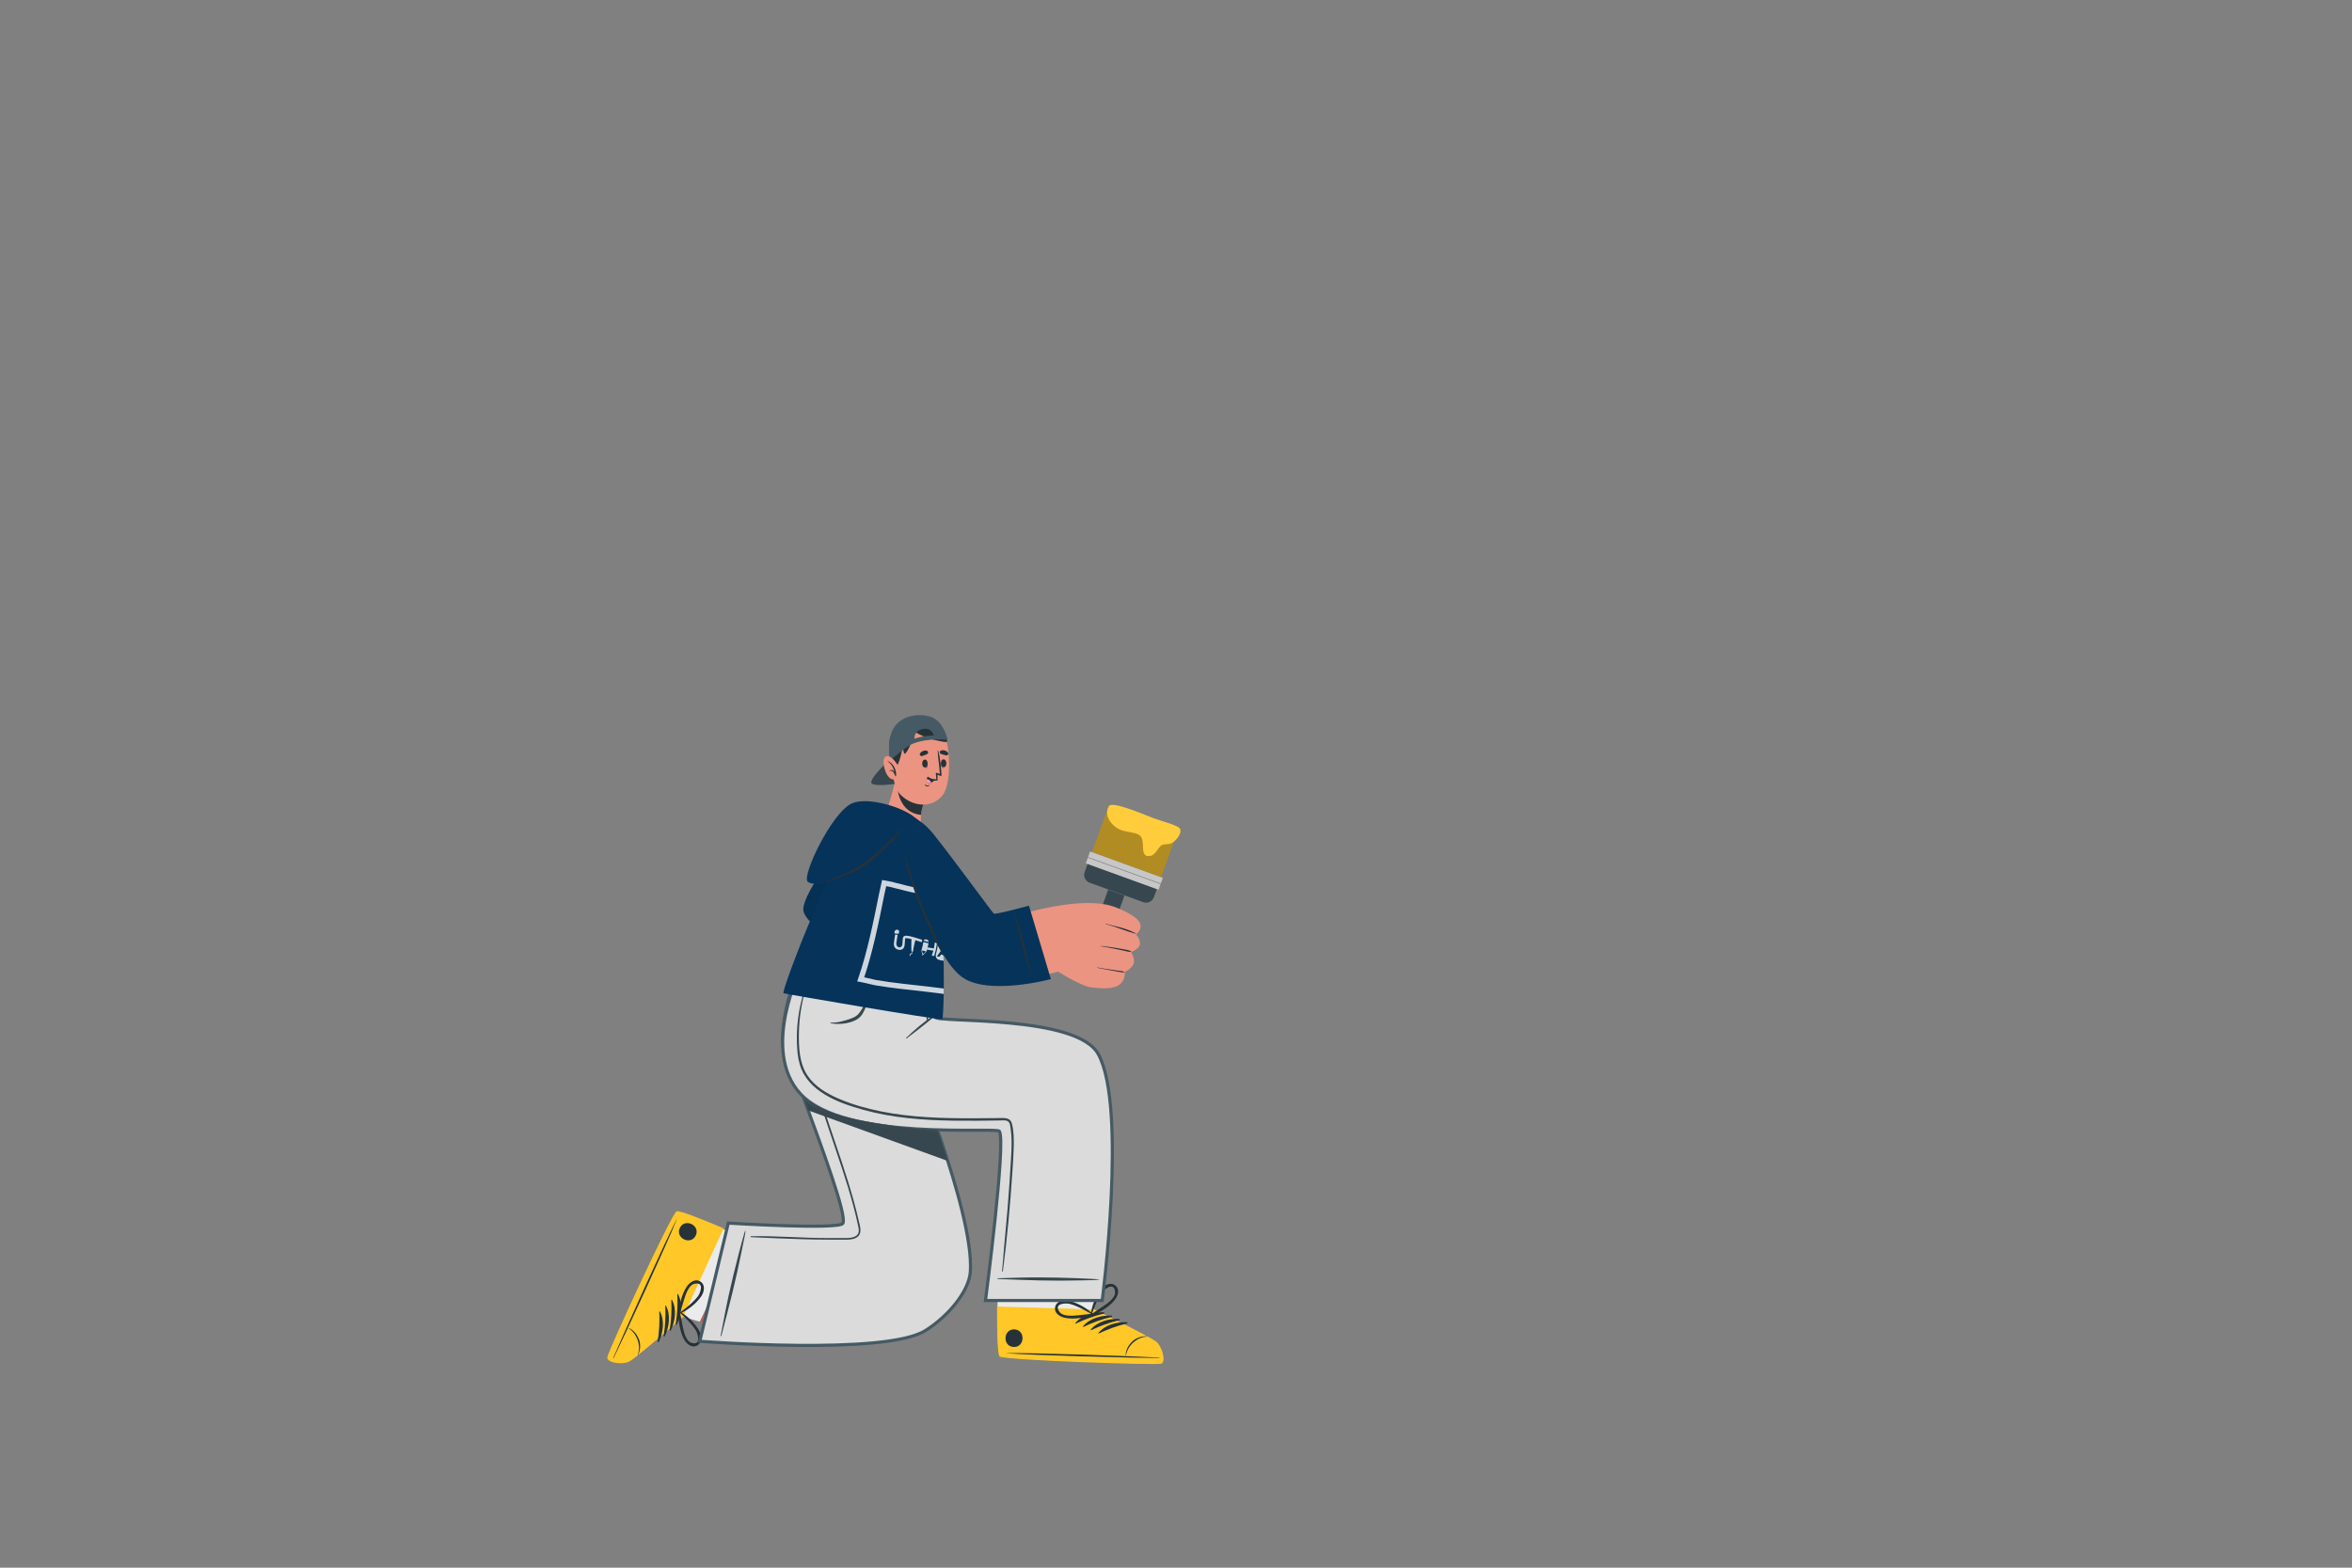 <?xml version="1.0" encoding="iso-8859-1"?>
<!-- Generator: Adobe Illustrator 25.3.1, SVG Export Plug-In . SVG Version: 6.00 Build 0)  -->
<svg version="1.1" xmlns="http://www.w3.org/2000/svg" xmlns:xlink="http://www.w3.org/1999/xlink" x="0px" y="0px"
	 viewBox="0 0 750 500" style="enable-background:new 0 0 750 500;" xml:space="preserve">
<rect x="0" y="0" width="750" height="500" fill="#808080" stroke="none"/>
<g id="char_x5F_2">
	<g>
		<g>
			<g>
				<g>
					<path style="fill:#AD6359;" d="M193.827,432.71c0.191-1.742,20.207-44.879,22.013-46.035c0.679-0.451,7.134,2.099,14.845,5.404
						c0.08,0.035,0.16,0.071,0.241,0.106c1.591,0.678,30.934,8.561,30.934,8.561l-13.004,28.232l-30.533-8.819l-0.467-0.23
						c0,0-15.047,13.084-17.167,14.148C198.581,435.13,193.629,434.45,193.827,432.71z"/>
					<path style="fill:#EBEBEB;" d="M236.505,393.824l-13.377,27.719l-4.802-1.387l-0.471-0.227c0,0-15.048,13.084-17.165,14.147
						c-2.109,1.055-7.065,0.373-6.863-1.363c0.187-1.744,20.207-44.883,22.008-46.035c0.681-0.454,7.138,2.093,14.853,5.402
						c0.073,0.032,0.154,0.073,0.235,0.105C231.322,392.356,233.488,392.981,236.505,393.824z"/>
					<g>
						<path style="fill:#FFC727;" d="M193.656,432.927c0.191-1.758,20.253-45.387,22.069-46.567c0.686-0.451,7.211,2.1,15.007,5.406
							l-12.853,28.166c0,0-15.152,13.268-17.283,14.349C198.469,435.353,193.465,434.686,193.656,432.927z"/>
						<g>
							<g>
								<path style="fill:#263238;" d="M195.689,433.104c3.543-7.231,17.148-36.73,20.1-44.147c0.024-0.06-0.016-0.079-0.046-0.021
									c-3.668,7.09-17.034,36.699-20.175,44.113C195.503,433.205,195.614,433.257,195.689,433.104z"/>
								<path style="fill:#263238;" d="M203.456,432.196c0.868-1.702,0.824-3.776,0.226-5.196c-0.575-1.365-1.613-2.784-3.153-3.43
									c-0.044-0.019-0.082,0.061-0.04,0.088c2.67,1.734,3.987,5.493,2.876,8.496C203.342,432.215,203.426,432.255,203.456,432.196
									z"/>
								<path style="fill:#263238;" d="M215.848,422.434c1.387-2.909,1.914-6.778,0.356-9.698c-0.06-0.113-0.22-0.026-0.215,0.082
									c0.147,3.273,0.007,6.256-0.525,9.5C215.427,422.547,215.748,422.642,215.848,422.434z"/>
								<path style="fill:#263238;" d="M213.927,424.289c1.387-2.909,1.914-6.777,0.356-9.697c-0.06-0.113-0.22-0.025-0.215,0.082
									c0.147,3.273,0.007,6.256-0.525,9.5C213.506,424.402,213.828,424.497,213.927,424.289z"/>
								<path style="fill:#263238;" d="M212.007,426.143c1.387-2.909,1.914-6.778,0.357-9.697c-0.06-0.113-0.22-0.026-0.215,0.082
									c0.148,3.273,0.007,6.256-0.524,9.5C211.587,426.257,211.908,426.352,212.007,426.143z"/>
								<path style="fill:#263238;" d="M210.087,427.998c1.387-2.909,1.914-6.777,0.356-9.697c-0.06-0.113-0.22-0.026-0.215,0.082
									c0.147,3.273,0.007,6.256-0.524,9.5C209.666,428.112,209.988,428.206,210.087,427.998z"/>
								<path style="fill:#263238;" d="M221.879,394.014c1.501-3.289-3.608-5.626-5.111-2.332
									C215.268,394.97,220.376,397.308,221.879,394.014z"/>
							</g>
							<path style="fill:#263238;" d="M222.204,429.189c1.91-0.917,1.568-3.335,0.712-4.836c-1.386-2.43-3.814-4.778-6.262-6.102
								c-0.06-0.032-0.107,0.003-0.126,0.053c-0.238-0.034-0.529,0.133-0.479,0.418c0.483,2.747,0.66,5.744,1.972,8.26
								C218.787,428.452,220.397,430.056,222.204,429.189z M217.634,422.737c-0.271-1.345-0.473-2.696-0.794-4.03
								c1.218,1.194,2.482,2.328,3.579,3.644c0.523,0.628,1.049,1.283,1.483,1.977c0.675,1.081,1.8,5.079-1.519,3.906
								C218.554,427.587,217.956,424.34,217.634,422.737z"/>
							<path style="fill:#263238;" d="M218.913,410.48c-1.564,2.369-2.047,5.331-2.81,8.014c-0.079,0.278,0.192,0.474,0.433,0.464
								c0.013,0.051,0.056,0.092,0.12,0.066c2.571-1.065,5.228-3.152,6.856-5.426c1.005-1.404,1.594-3.775-0.211-4.883
								C221.592,407.667,219.825,409.097,218.913,410.48z M221.391,409.479c3.422-0.826,1.891,3.036,1.109,4.041
								c-0.502,0.646-1.093,1.244-1.678,1.814c-1.227,1.196-2.6,2.195-3.935,3.257c0.456-1.295,0.796-2.617,1.204-3.928
								C218.577,413.102,219.505,409.934,221.391,409.479z"/>
						</g>
					</g>
				</g>
				<g>
					<path style="fill:#DBDBDB;stroke:#455A64;stroke-miterlimit:10;" d="M296.291,308.654c0,0-0.541,16.91-3.075,25.236
						c0,0-2.766,1.455-3.594,1.975c0,0,21.006,50.299,19.809,69.651c-0.392,6.345-7.145,14.373-14.402,18.889
						c-12.843,7.991-71.887,3.381-71.887,3.381l9.096-37.691c0,0,35.556,2.207,36.558,0.06c1.27-2.721-6.622-23.876-12.924-41.066
						c-0.637-1.737-6.978-8.143-6.239-19.734c0.719-11.284,5.456-20.7,5.456-20.7H296.291z"/>
					<g>
						<path style="fill:#37474F;" d="M239.469,394.284c8.646-0.16,15.695,0.573,24.342,0.578c2.177,0.001,0.275,0.002,2.452,0.004
							c1.089,0.001,2.177,0.002,3.266,0.002c0.757,0,1.517-0.025,2.257-0.203c0.661-0.159,1.347-0.449,1.739-1.034
							c0.575-0.857,0.265-1.947,0.067-2.875c-0.434-2.034-0.926-4.055-1.462-6.064c-2.178-8.168-5.022-16.148-7.699-24.161
							c-1.379-4.128-2.757-8.255-4.136-12.382c-0.335-1.003-0.67-2.008-1.093-2.979c-0.39-0.897-0.868-1.747-1.359-2.592
							c-0.949-1.636-1.796-3.285-2.349-5.101c-2.339-7.688-0.09-15.644,2.644-22.896c0.368-0.975,0.748-1.943,1.145-2.907
							c0.027-0.066,0.132-0.038,0.109,0.033c-2.492,7.657-5.464,15.624-3.791,23.796c0.394,1.925,1.056,3.773,1.997,5.498
							c0.478,0.877,1.003,1.727,1.47,2.61c0.475,0.897,0.862,1.833,1.206,2.788c1.464,4.059,2.762,8.184,4.135,12.274
							c2.732,8.136,5.605,16.251,7.882,24.53c0.567,2.061,1.092,4.134,1.557,6.221c0.342,1.536,1.111,3.631-0.229,4.904
							c-0.982,0.932-2.525,1.049-3.808,1.057c-2.155,0.014-4.311-0.012-6.466-0.018c-8.769-0.025-22.798-0.759-23.886-0.783
							C239.267,394.58,239.276,394.287,239.469,394.284z"/>
						<path style="fill:#37474F;" d="M229.8,426.032c0.849-4.401,1.66-8.826,2.635-13.204c0.977-4.39,2.032-8.76,3.167-13.111
							c0.321-1.229,0.653-2.454,0.981-3.68c0.156-0.585,0.313-1.169,0.484-1.75c0.173-0.586,0.298-1.194,0.539-1.755
							c0.027-0.063,0.111-0.027,0.108,0.033c-0.064,1.12-0.375,2.279-0.599,3.378c-0.217,1.062-0.421,2.127-0.64,3.189
							c-0.451,2.184-0.91,4.365-1.387,6.543c-0.955,4.367-2.04,8.695-3.152,13.023c-0.632,2.459-1.267,4.918-1.91,7.372
							C229.988,426.209,229.772,426.178,229.8,426.032z"/>
					</g>
					<path style="fill:#37474F;" d="M302.234,370.277l-44.502-16.118c-0.625-1.712-1.249-3.407-1.858-5.07
						c-0.641-1.736-6.976-8.144-6.238-19.736c0.714-11.284,5.451-20.702,5.451-20.702h41.201c0,0-0.535,16.913-3.074,25.236
						c0,0-2.766,1.46-3.594,1.979C289.62,335.866,296.556,352.472,302.234,370.277z"/>
				</g>
			</g>
			<g>
				<g>
					<path style="fill:#AD6359;" d="M369.884,434.737c-1.679,0.505-49.207-1.068-50.977-2.278
						c-0.681-0.448-0.855-7.387-0.825-15.777c0.001-0.088,0.002-0.175,0.003-0.263c0.002-1.729,0.749-30.719,0.749-30.719
						l33.268,1.002l-3.343,30.388l-0.029,0.52c0,0,17.923,8.739,19.73,10.275C370.253,429.416,371.563,434.24,369.884,434.737z"/>
					<path style="fill:#EBEBEB;" d="M369.884,434.741c-1.679,0.503-49.207-1.071-50.975-2.279c-0.681-0.454-0.86-7.39-0.827-15.778
						v-0.268c0.008-0.471-0.003-2.823,0.142-6.384l31.181,1.194l-0.644,5.864l-0.033,0.519c0,0,17.927,8.745,19.736,10.278
						C370.25,429.42,371.564,434.238,369.884,434.741z"/>
					<g>
						<path style="fill:#FFC727;" d="M370.246,434.944c-1.695,0.505-49.688-1.093-51.48-2.311c-0.682-0.458-0.857-7.461-0.828-15.93
							l30.945,0.941c0,0,18.102,8.831,19.923,10.377C370.618,429.568,371.941,434.439,370.246,434.944z"/>
						<g>
							<g>
								<path style="fill:#263238;" d="M369.622,433.001c-8.039-0.466-40.505-1.584-48.486-1.433
									c-0.065,0.001-0.066,0.045-0.002,0.05c7.957,0.636,40.432,1.491,48.484,1.515
									C369.787,433.134,369.791,433.011,369.622,433.001z"/>
								<path style="fill:#263238;" d="M365.777,426.192c-1.906-0.141-3.8,0.703-4.879,1.804c-1.036,1.059-1.942,2.565-1.941,4.236
									c0,0.048,0.088,0.052,0.097,0.003c0.564-3.133,3.52-5.803,6.719-5.942C365.838,426.29,365.842,426.197,365.777,426.192z"/>
								<path style="fill:#263238;" d="M351.977,418.549c-3.219-0.152-6.99,0.861-9.079,3.427c-0.081,0.099,0.062,0.213,0.159,0.167
									c2.961-1.403,5.765-2.43,8.962-3.196C352.245,418.893,352.207,418.56,351.977,418.549z"/>
								<path style="fill:#263238;" d="M354.431,419.601c-3.219-0.152-6.99,0.86-9.079,3.427c-0.081,0.099,0.062,0.213,0.159,0.167
									c2.961-1.404,5.765-2.43,8.962-3.196C354.698,419.945,354.661,419.611,354.431,419.601z"/>
								<path style="fill:#263238;" d="M356.884,420.652c-3.219-0.152-6.99,0.86-9.079,3.427c-0.081,0.1,0.062,0.213,0.159,0.167
									c2.961-1.404,5.765-2.43,8.962-3.196C357.152,420.997,357.115,420.663,356.884,420.652z"/>
								<path style="fill:#263238;" d="M359.338,421.704c-3.219-0.152-6.99,0.86-9.078,3.427c-0.081,0.099,0.062,0.213,0.159,0.167
									c2.961-1.404,5.765-2.43,8.962-3.196C359.605,422.048,359.568,421.715,359.338,421.704z"/>
								<path style="fill:#263238;" d="M323.439,423.995c-3.613-0.11-3.79,5.505-0.171,5.615
									C326.882,429.72,327.058,424.105,323.439,423.995z"/>
							</g>
							<path style="fill:#263238;" d="M355.743,410.072c-1.585-1.406-3.682-0.153-4.734,1.216c-1.703,2.219-2.928,5.367-3.2,8.137
								c-0.007,0.068,0.044,0.097,0.097,0.095c0.061,0.233,0.327,0.436,0.571,0.279c2.345-1.509,5.04-2.833,6.852-5.017
								C356.387,413.508,357.242,411.402,355.743,410.072z M351.565,416.784c-1.136,0.77-2.302,1.48-3.409,2.293
								c0.629-1.586,1.185-3.19,1.973-4.711c0.376-0.726,0.776-1.464,1.249-2.133c0.735-1.041,3.985-3.627,4.189-0.113
								C355.679,414.058,352.918,415.866,351.565,416.784z"/>
							<path style="fill:#263238;" d="M339.769,420.353c2.789,0.524,5.708-0.178,8.477-0.513c0.287-0.035,0.362-0.36,0.26-0.579
								c0.042-0.032,0.063-0.087,0.014-0.136c-1.978-1.958-4.931-3.6-7.658-4.22c-1.684-0.383-4.098-0.008-4.42,2.086
								C336.137,418.971,338.14,420.047,339.769,420.353z M337.886,418.455c-2.087-2.835,2.066-2.919,3.296-2.588
								c0.79,0.213,1.57,0.526,2.322,0.845c1.578,0.668,3.031,1.547,4.527,2.366c-1.37,0.081-2.722,0.279-4.087,0.411
								C342.316,419.647,339.036,420.018,337.886,418.455z"/>
						</g>
					</g>
				</g>
				<g>
					<path style="fill:#DBDBDB;stroke:#455A64;stroke-miterlimit:10;" d="M351.47,414.773H314.25c0,0,6.63-50.665,4.424-53.974
						c-0.967-1.451-49.283,3.391-63.418-11.919c-12.924-13.998,0.229-40.225,0.229-40.225h39.658c0,0,0.81,11.242,2.943,15.734
						c0.915,1.927,45.217-0.817,52.151,11.841C359.502,353.144,351.47,414.773,351.47,414.773z"/>
					<g>
						<path style="fill:#37474F;" d="M318.175,407.694c4.199-0.123,8.41-0.288,12.614-0.283c4.215,0.005,8.429,0.089,12.643,0.256
							c1.19,0.047,4.702,0.214,5.268,0.255c0.571,0.042,1.154,0.033,1.717,0.146c0.063,0.013,0.048,0.103-0.008,0.112
							c-0.912,0.158-10.437,0.265-12.527,0.271c-4.19,0.012-8.371-0.111-12.559-0.261c-2.379-0.085-4.759-0.173-7.136-0.271
							C318.053,407.915,318.036,407.698,318.175,407.694z"/>
						<g>
							<path style="fill:#37474F;" d="M293.524,320.793c-0.166-1.189-0.322-2.38-0.463-3.572c-0.322-2.719-0.604-5.457-0.687-8.195
								c-0.007-0.214,0.301-0.197,0.325,0.004c0.253,2.112,0.448,4.233,0.687,6.347c0.237,2.093,0.421,4.229,0.815,6.3
								c0.119,0.625,0.382,1.671,1.18,1.683c1.075,0.016,1.278-1.433,1.371-2.22c0.231-1.967,0.209-3.945,0.107-5.919
								c-0.116-2.246-0.398-4.489-0.646-6.724c-0.009-0.08,0.124-0.096,0.141-0.017c0.923,4.348,1.809,8.909,1.042,13.355
								c-0.15,0.867-0.535,1.795-1.441,2.097c-0.015,0.005-0.029,0.006-0.043,0.01c0.011,0.024,0.026,0.045,0.028,0.074
								c0.008,0.126-0.001,0.252,0.003,0.378c0.006,0.106,0.006,0.212,0.002,0.317c0.001,0.22,0.015,0.44,0.005,0.661
								c-0.009,0.203-0.279,0.205-0.323,0.029c-0.053-0.012-0.102-0.041-0.117-0.109c-0.093-0.42-0.041-0.868,0.026-1.29
								c-0.525,0.016-1.003-0.261-1.321-0.711C293.707,322.573,293.641,321.633,293.524,320.793z"/>
							<g>
								<path style="fill:#37474F;" d="M297.47,324.015c-3.06,2.022-5.878,4.499-8.534,7.019c-0.104,0.099,0.025,0.267,0.142,0.176
									c2.906-2.246,5.891-4.448,8.669-6.851C297.965,324.171,297.705,323.86,297.47,324.015z"/>
							</g>
						</g>
						<path style="fill:#37474F;" d="M264.871,326.172c0.863-0.022,1.707-0.04,2.559-0.197c0.75-0.139,1.495-0.349,2.226-0.565
							c1.374-0.406,3.048-0.888,4.048-1.973c1.016-1.103,1.698-2.605,2.301-3.961c0.664-1.491,1.171-3.098,1.348-4.726
							c0.008-0.072,0.12-0.071,0.114,0.003c-0.135,1.697-0.355,3.366-0.841,5.003c-0.241,0.812-0.569,1.605-0.937,2.367
							c-0.361,0.747-0.758,1.507-1.326,2.12c-1.108,1.196-2.923,1.78-4.477,2.09c-1.617,0.323-3.424,0.32-5.046,0.029
							C264.729,326.341,264.767,326.175,264.871,326.172z"/>
						<path style="fill:#37474F;" d="M322.689,358.403c-0.24-0.947-0.854-1.56-1.824-1.73c-1.044-0.183-2.163-0.075-3.218-0.065
							c-2.48,0.023-4.959,0.052-7.439,0.057c-9.766,0.02-19.617-0.255-29.221-2.179c-4.659-0.933-9.296-2.235-13.663-4.124
							c-3.728-1.613-7.454-3.825-9.778-7.254c-2.674-3.947-2.883-9.112-2.792-13.728c0.099-4.977,0.901-9.942,2.393-14.693
							c0.38-1.209,0.808-2.4,1.285-3.575c0.03-0.074-0.078-0.137-0.111-0.061c-1.957,4.534-3.292,9.271-3.876,14.178
							c-0.286,2.404-0.399,4.822-0.329,7.242c0.068,2.357,0.251,4.76,0.917,7.033c2.531,8.64,12.214,12.211,20.046,14.406
							c9.422,2.641,19.252,3.374,28.998,3.519c4.899,0.073,9.801,0.016,14.701-0.066c0.936-0.016,2.476-0.277,3.032,0.705
							c0.291,0.514,0.348,1.208,0.438,1.781c0.108,0.69,0.184,1.384,0.236,2.08c0.194,2.603,0.049,5.215-0.104,7.817
							c-0.311,5.289-0.679,10.575-1.098,15.856c-0.421,5.311-1.013,10.61-1.4,15.923c-0.095,1.301-0.222,2.6-0.346,3.898
							c-0.014,0.148,0.243,0.178,0.262,0.029c1.36-10.499,2.334-21.041,3.024-31.606c0.17-2.609,0.363-5.222,0.434-7.836
							C323.326,363.501,323.309,360.854,322.689,358.403z"/>
						<path style="fill:#37474F;" d="M298.855,360.344c-3.7-0.031-6.756-0.326-9.881-0.719c-3.087-0.388-6.171-0.808-9.238-1.332
							c-5.333-0.91-10.788-1.913-15.827-3.944c-2.71-1.093-5.392-2.519-7.625-4.422c-0.062-0.053-0.146,0.034-0.087,0.092
							c3.813,3.7,8.645,5.872,13.726,7.257c5.793,1.579,11.805,2.496,17.77,3.118c3.546,0.37,7.607,0.389,11.172,0.324
							C299.112,360.714,299.088,360.346,298.855,360.344z"/>
					</g>
				</g>
			</g>
		</g>
		<g>
			<g>
				<g>
					<path style="fill:#063359;" d="M275.799,262.786c-9.456,10.339-22.034,25.501-18.862,28.905
						c8.103,8.699,28.045,16.211,32.858,17.226c2.798,0.59,11.274-18.791,8.395-19.822c-3.362-1.204-20.686-5.468-21.357-6.689
						c-0.511-0.93,5.326-12.44,6.251-16C285.368,257.607,280.185,257.99,275.799,262.786z"/>
				</g>
				<g>
					<path style="fill:#063359;" d="M293.632,286.927l-7.915,22.6c0,0-27.688-11.421-29.492-18.88
						c-1.053-4.355,10.513-20.283,18.639-27.945c8.865-8.36,10.655-1.443,8.129,5.114c-2.011,5.221-5.89,13.855-5.529,14.112
						C277.824,282.184,293.632,286.927,293.632,286.927z"/>
					<path style="opacity:0.1;" d="M278.71,286.159c-0.705-0.131-1.428-0.232-2.192-0.144c0.672,0.352,1.376,0.552,2.085,0.699
						c0.713,0.129,1.435,0.222,2.194,0.152C280.124,286.506,279.421,286.314,278.71,286.159z M257.431,285.773
						c-0.078,0.172-0.151,0.334-0.221,0.505c0.577,0.093,1.15,0.136,1.75,0.079C258.47,286.089,257.95,285.914,257.431,285.773z
						 M285.145,293.134c0.129-0.713,0.222-1.435,0.146-2.184c-0.362,0.666-0.553,1.368-0.701,2.077
						c-0.137,0.715-0.222,1.435-0.144,2.192C284.798,294.547,284.989,293.845,285.145,293.134z M267.598,280.099
						c0.139-0.707,0.232-1.428,0.154-2.186c-0.362,0.666-0.562,1.37-0.709,2.079c-0.129,0.713-0.22,1.443-0.144,2.192
						C267.259,281.51,267.453,280.816,267.598,280.099z M280.728,262.342c0.603-0.408,1.169-0.858,1.653-1.442
						c-0.725,0.215-1.355,0.578-1.962,0.969c-0.603,0.408-1.178,0.86-1.661,1.444C279.484,263.098,280.122,262.733,280.728,262.342z
						 M281.489,304.529c0.601-0.416,1.178-0.86,1.661-1.444c-0.733,0.217-1.363,0.58-1.97,0.971
						c-0.601,0.416-1.177,0.86-1.661,1.444C280.252,305.283,280.882,304.92,281.489,304.529z M265.543,292.486
						c0.593-0.414,1.178-0.86,1.661-1.444c-0.733,0.217-1.363,0.58-1.978,0.973c-0.595,0.406-1.169,0.858-1.653,1.442
						C264.306,293.241,264.928,292.88,265.543,292.486z M274.451,297.492c-0.416-0.601-0.86-1.178-1.444-1.661
						c0.217,0.733,0.58,1.364,0.963,1.972c0.418,0.609,0.868,1.176,1.452,1.66C275.208,298.737,274.843,298.098,274.451,297.492z
						 M276.543,273.086c-0.414-0.593-0.858-1.169-1.442-1.653c0.217,0.733,0.578,1.355,0.963,1.972
						c0.416,0.601,0.868,1.176,1.452,1.66C277.299,274.331,276.936,273.701,276.543,273.086z"/>
					<path style="fill:#263238;" d="M284.941,296.536c0.584-1.636,1.13-3.286,1.676-4.935c0.262-0.791,0.532-1.582,0.768-2.382
						c0.255-0.861,0.585-1.725,0.777-2.601c0.013-0.061-0.063-0.091-0.092-0.034c-0.402,0.801-0.688,1.679-1.034,2.507
						c-0.322,0.769-0.609,1.553-0.904,2.333c-0.615,1.624-1.23,3.249-1.807,4.887c-1.156,3.282-2.215,6.586-3.237,9.912
						c-0.025,0.08,0.091,0.123,0.122,0.045C282.513,303.043,283.772,299.812,284.941,296.536z"/>
					<path style="opacity:0.1;fill:#00233A;" d="M269.659,301.804c-6.47-3.572-12.612-7.776-13.432-11.156
						c-1.052-4.356,10.509-20.282,18.634-27.944c4.606-4.344,7.3-4.566,8.482-2.86L269.659,301.804z"/>
				</g>
			</g>
			<g>
				<g>
					<g>
						<path style="fill:#EB9481;" d="M290.905,266.852c-2.658,0.133-6.814-4.99-7.96-8.463c-0.077-0.238,0.674-2.457,1.46-5.196
							c0.47-1.664,0.955-3.528,1.274-5.261l10.381,4.642c0,0-1.737,3.435-2.275,6.46c-0.042,0.253-0.061,0.493-0.056,0.725
							c-0.002,0.033,0,0.075-0.006,0.121C293.694,261.271,293.475,266.722,290.905,266.852z"/>
					</g>
					<path style="fill:#263238;" d="M293.729,259.757c-0.004,0.031-0.001,0.078-0.007,0.125c-0.352-0.018-0.724-0.061-1.131-0.148
						c-6.35-1.435-6.703-8.906-6.609-11.663l10.08,4.505c0,0-1.739,3.437-2.28,6.456
						C293.745,259.288,293.724,259.529,293.729,259.757z"/>
				</g>
				<g>
					<g>
						<path style="fill:#37474F;" d="M283.957,241.961c0,0-7.029,6.531-6.034,7.86c0.995,1.329,10.72,0.146,12.932-1.375
							c2.213-1.521,6.517-8.038,6.517-8.038L283.957,241.961z"/>
					</g>
					<g>
						<path style="fill:#EB9481;" d="M285.136,234.93c-1.643,3.753-0.903,15.235,1.572,18.066
							c3.587,4.103,10.117,5.219,13.768,0.757c3.54-4.325,2.311-19.273-0.514-21.912
							C295.801,227.952,287.563,229.387,285.136,234.93z"/>
					</g>
					<g>
						<g>
							<path style="fill:#263238;" d="M295.732,243.049c-0.007-0.029-0.059,0.04-0.056,0.071c0.06,0.773-0.001,1.669-0.69,1.958
								c-0.021,0.009-0.017,0.048,0.009,0.043C295.844,244.961,295.913,243.772,295.732,243.049z"/>
							<path style="fill:#263238;" d="M295.004,242.273c-1.249-0.037-1.232,2.465-0.074,2.499
								C296.069,244.805,296.051,242.304,295.004,242.273z"/>
						</g>
						<g>
							<path style="fill:#263238;" d="M300.085,243.006c0.005-0.03,0.061,0.036,0.06,0.068c-0.019,0.775,0.09,1.666,0.792,1.919
								c0.022,0.008,0.02,0.047-0.006,0.043C300.075,244.922,299.943,243.738,300.085,243.006z"/>
							<path style="fill:#263238;" d="M300.772,242.192c1.246-0.103,1.361,2.396,0.207,2.492
								C299.843,244.778,299.727,242.279,300.772,242.192z"/>
						</g>
						<path style="fill:#263238;" d="M294.008,241.136c0.34-0.088,0.639-0.226,0.967-0.348c0.369-0.138,0.678-0.209,0.918-0.543
							c0.129-0.179,0.073-0.498-0.09-0.64c-0.378-0.33-0.872-0.274-1.323-0.126c-0.49,0.16-0.827,0.409-1.105,0.842
							C293.106,240.74,293.56,241.252,294.008,241.136z"/>
						<path style="fill:#263238;" d="M301.73,240.925c-0.347-0.054-0.659-0.162-0.996-0.251c-0.381-0.1-0.695-0.141-0.967-0.45
							c-0.146-0.165-0.122-0.488,0.026-0.645c0.343-0.365,0.84-0.358,1.304-0.256c0.503,0.111,0.863,0.325,1.182,0.728
							C302.589,240.442,302.188,240.997,301.73,240.925z"/>
						<path style="fill:#263238;" d="M294.963,250.097c0.187,0.18,0.374,0.429,0.655,0.45c0.27,0.021,0.585-0.103,0.832-0.201
							c0.024-0.01,0.049,0.016,0.034,0.04c-0.199,0.299-0.621,0.488-0.981,0.428c-0.351-0.059-0.527-0.361-0.614-0.681
							C294.876,250.088,294.935,250.071,294.963,250.097z"/>
						<g>
							<g>
								<path style="fill:#263238;" d="M295.761,247.771c0.439,0.67,1.079,1.033,1.77,1.161c0.308,0.06,0.632,0.068,0.95,0.037
									c0.062-0.002,0.125-0.009,0.181-0.022c0.056-0.007,0.107-0.014,0.17-0.027c0.09-0.014,0.14-0.089,0.154-0.174l0-0.006
									c-0.001-0.028-0.001-0.051-0.008-0.079c0,0,0,0,0-0.006l-0.002-0.068c0.012-0.597-0.052-1.504-0.052-1.504
									c0.219,0.108,1.334,0.6,1.314,0.288c-0.172-2.579-0.364-5.448-1.08-7.979c-0.02-0.085-0.15-0.064-0.141,0.021
									c0.068,2.486,0.572,4.943,0.68,7.439c-0.356-0.132-0.936-0.378-1.248-0.369c-0.085,0.025,0.156,1.751,0.129,2.019
									c0,0,0,0.011-0.005,0.028c-1.002,0.135-1.76-0.162-2.737-0.828C295.775,247.657,295.714,247.71,295.761,247.771z"/>
							</g>
						</g>
						<g>
							<path style="fill:#263238;" d="M298.126,248.67c0,0-0.524,0.718-1.247,0.98c-0.266,0.098-0.553,0.138-0.855,0.059
								c-0.62-0.158-0.64-0.726-0.529-1.213c0.089-0.4,0.272-0.746,0.272-0.746S296.676,248.59,298.126,248.67z"/>
							<path style="fill:#FF9BBC;" d="M296.879,249.65c-0.266,0.098-0.553,0.138-0.855,0.059c-0.62-0.158-0.64-0.726-0.529-1.213
								C296.159,248.56,296.818,249.006,296.879,249.65z"/>
						</g>
					</g>
					<path style="fill:#263238;" d="M284.968,245.235c2.085-0.662,2.944-7.745,2.944-7.745s0.07,2.991,0.629,2.902
						c0.558-0.088,2.735-4.219,2.908-7.14c0,0,2.716,1.724,5.403,2.44c2.687,0.715,5.216,1.239,5.203,0.787
						c-0.039-1.348-1.431-5.103-3.299-6.296c-2.15-1.373-4.867-2.625-9.168-0.83c-4.301,1.795-5.222,4.057-5.803,6.243
						C283.204,237.782,284.202,245.478,284.968,245.235z"/>
					<path style="fill:#455A64;" d="M297.867,229.124c-3.677-2.031-11.826-1.441-13.741,4.983c-1.266,4.252-0.329,8.521-0.329,8.521
						s5.013-4.455,6.942-5.289c4.906-2.123,11.409-1.382,11.409-1.382S301.169,230.95,297.867,229.124z M291.578,235.614
						c0.005-1.106,0.42-2.729,2.83-3.136c2.774-0.468,3.368,2.121,3.368,2.121C294.679,234.501,291.578,235.614,291.578,235.614z"/>
					<g>
						<path style="fill:#EB9481;" d="M286.467,244.373c0,0-2.195-3.89-3.936-3.141c-1.741,0.749-0.336,6.215,1.535,7.125
							c1.871,0.91,2.747-0.805,2.747-0.805L286.467,244.373z"/>
						<path style="fill:#263238;" d="M282.973,242.789c-0.031-0.006-0.041,0.037-0.015,0.051c1.308,0.683,1.902,2.014,2.277,3.371
							c-0.356-0.543-0.881-0.872-1.602-0.455c-0.038,0.022-0.009,0.081,0.03,0.076c0.569-0.066,0.962,0.07,1.295,0.553
							c0.236,0.342,0.379,0.759,0.535,1.143c0.052,0.128,0.278,0.084,0.245-0.061c-0.003-0.011-0.006-0.022-0.008-0.032
							C285.933,245.702,284.819,243.144,282.973,242.789z"/>
					</g>
				</g>
			</g>
			<g>
				<g>
					<path style="fill:#063359;" d="M249.823,316.776c0.094,0.15,50.096,8.736,50.638,8.299c0.758-0.616,1.786-51.242-6.378-62.254
						c-2.01-2.711-9.579-6.383-12.281-5.007c-7.007,3.567-11.866,12.539-14.942,17.732c-2.277,3.848-5.346,10.537-8.242,17.434
						C253.831,304.34,249.49,316.236,249.823,316.776z"/>
				</g>
				<path style="display:none;opacity:0.1;" d="M283.129,277.428c-0.277,0.673-0.513,1.362-0.588,2.12
					c0.488-0.58,0.816-1.23,1.102-1.895c0.277-0.681,0.512-1.37,0.588-2.119C283.743,276.113,283.415,276.763,283.129,277.428z
					 M261.823,288.838c-0.269,0.673-0.504,1.37-0.58,2.119c0.488-0.58,0.816-1.23,1.102-1.895c0.277-0.673,0.504-1.369,0.58-2.119
					C262.446,287.523,262.118,288.173,261.823,288.838z M288.861,320.811c-0.269,0.673-0.504,1.361-0.58,2.119
					c0.488-0.58,0.816-1.23,1.11-1.895c0.269-0.681,0.496-1.369,0.58-2.119C289.483,319.496,289.155,320.145,288.861,320.811z
					 M263.707,319.142c-0.016,0.034-0.023,0.059-0.039,0.093c0.192,0.027,0.384,0.062,0.576,0.09
					c0.261-0.656,0.489-1.336,0.565-2.077C264.321,317.827,263.993,318.477,263.707,319.142z M250.914,314.005
					c-0.269,0.673-0.504,1.361-0.588,2.12c0.496-0.589,0.824-1.23,1.11-1.904c0.277-0.673,0.504-1.361,0.58-2.119
					C251.536,312.69,251.208,313.34,250.914,314.005z M277.673,303.318c-0.269,0.673-0.504,1.361-0.588,2.119
					c0.496-0.581,0.824-1.23,1.11-1.895c0.277-0.681,0.504-1.37,0.58-2.119C278.295,302.002,277.967,302.652,277.673,303.318z
					 M272.924,267.567c-0.277,0.673-0.504,1.361-0.58,2.119c0.48-0.58,0.807-1.238,1.101-1.903c0.278-0.665,0.505-1.353,0.588-2.111
					C273.546,266.252,273.219,266.902,272.924,267.567z M298.88,278.717c-0.009-0.008-0.025-0.008-0.034-0.016
					c-0.665-0.278-1.353-0.513-2.111-0.588c0.58,0.488,1.23,0.824,1.895,1.11c0.118,0.046,0.235,0.092,0.353,0.13
					C298.951,279.139,298.919,278.924,298.88,278.717z M263.608,304.366c-0.673-0.269-1.361-0.504-2.119-0.588
					c0.581,0.496,1.23,0.824,1.904,1.11c0.665,0.278,1.353,0.505,2.111,0.588C264.923,304.988,264.273,304.652,263.608,304.366z
					 M300.61,322.651c-0.665-0.269-1.353-0.505-2.119-0.58c0.589,0.488,1.238,0.816,1.903,1.101
					c0.101,0.038,0.202,0.085,0.303,0.123c0.019-0.183,0.03-0.375,0.04-0.582C300.694,322.69,300.652,322.667,300.61,322.651z
					 M282.507,313.757c-0.673-0.269-1.361-0.504-2.119-0.58c0.589,0.488,1.238,0.816,1.903,1.102
					c0.673,0.277,1.362,0.513,2.12,0.588C283.822,314.38,283.172,314.052,282.507,313.757z M297.383,299.656
					c-0.665-0.269-1.353-0.505-2.111-0.58c0.58,0.48,1.23,0.816,1.895,1.102c0.673,0.269,1.37,0.512,2.12,0.588
					C298.698,300.278,298.057,299.95,297.383,299.656z M277.928,286.653c-0.665-0.269-1.353-0.505-2.119-0.58
					c0.589,0.488,1.238,0.816,1.903,1.101c0.673,0.277,1.362,0.513,2.12,0.588C279.243,287.276,278.601,286.947,277.928,286.653z
					 M258.602,312.97c-0.279-0.672-0.607-1.326-1.082-1.908c0.066,0.753,0.295,1.444,0.558,2.124
					c0.287,0.663,0.607,1.317,1.082,1.908C259.094,314.333,258.865,313.643,258.602,312.97z M284.072,262.287
					c-0.279-0.672-0.607-1.317-1.082-1.908c0.066,0.753,0.295,1.444,0.558,2.116c0.279,0.672,0.607,1.326,1.083,1.916
					C284.565,263.657,284.335,262.959,284.072,262.287z M292.786,286.776c-0.287-0.663-0.598-1.318-1.082-1.908
					c0.066,0.754,0.296,1.452,0.558,2.124c0.287,0.672,0.607,1.326,1.091,1.908C293.278,288.146,293.057,287.456,292.786,286.776z
					 M275.906,320.221c-0.287-0.663-0.599-1.318-1.082-1.908c0.066,0.754,0.295,1.444,0.558,2.124
					c0.125,0.287,0.251,0.573,0.401,0.851c0.167,0.028,0.342,0.055,0.509,0.083C276.187,320.976,276.059,320.598,275.906,320.221z
					 M289.322,306.174c-0.287-0.663-0.607-1.317-1.082-1.908c0.066,0.754,0.295,1.444,0.558,2.124
					c0.287,0.672,0.607,1.326,1.083,1.917C289.814,307.545,289.584,306.855,289.322,306.174z M270.575,295.582
					c-0.287-0.663-0.599-1.326-1.083-1.917c0.066,0.762,0.296,1.452,0.558,2.133c0.287,0.663,0.607,1.317,1.091,1.908
					C271.067,296.945,270.846,296.263,270.575,295.582z M256.299,298.605c-0.092,0.235-0.193,0.471-0.285,0.706
					c0.066-0.019,0.14-0.046,0.205-0.073c0.672-0.287,1.326-0.607,1.908-1.082C257.482,298.21,256.882,298.387,256.299,298.605z
					 M270.708,310.897c-0.672,0.287-1.326,0.607-1.917,1.083c0.762-0.066,1.452-0.296,2.133-0.558
					c0.664-0.279,1.317-0.607,1.9-1.082C272.071,310.405,271.381,310.635,270.708,310.897z M269.276,279.64
					c-0.663,0.287-1.318,0.598-1.9,1.082c0.754-0.066,1.444-0.295,2.124-0.558c0.663-0.287,1.317-0.607,1.908-1.091
					C270.646,279.148,269.956,279.37,269.276,279.64z M295.708,314.24c-0.672,0.287-1.326,0.607-1.917,1.083
					c0.754-0.066,1.452-0.296,2.124-0.558c0.672-0.279,1.318-0.598,1.908-1.082C297.07,313.748,296.38,313.977,295.708,314.24z
					 M286.564,294.995c-0.672,0.287-1.326,0.607-1.917,1.083c0.754-0.066,1.452-0.296,2.124-0.558
					c0.672-0.279,1.318-0.598,1.908-1.082C287.927,294.503,287.237,294.733,286.564,294.995z M293.763,268.536
					c-0.663,0.287-1.317,0.607-1.908,1.082c0.762-0.066,1.444-0.295,2.125-0.55c0.672-0.287,1.325-0.615,1.916-1.091
					C295.134,268.043,294.443,268.273,293.763,268.536z"/>
			</g>
			<g>
				<defs>
					<path id="SVGID_1_" d="M249.823,316.776c0.094,0.15,50.096,8.736,50.638,8.299c0.758-0.616,1.786-51.242-6.378-62.254
						c-2.01-2.711-9.579-6.383-12.281-5.007c-7.007,3.567-11.866,12.539-14.942,17.732c-2.277,3.848-5.346,10.537-8.242,17.434
						C253.831,304.34,249.49,316.236,249.823,316.776z"/>
				</defs>
				<clipPath id="SVGID_2_">
					<use xlink:href="#SVGID_1_"  style="overflow:visible;"/>
				</clipPath>
				<path style="opacity:0.8;clip-path:url(#SVGID_2_);fill:none;stroke:#FFFFFF;stroke-width:1.7;stroke-miterlimit:10;" d="
					M281.944,281.648c0.756,0.143,1.509,0.285,2.262,0.428c0.431,0.123,0.865,0.239,1.301,0.349c0.437,0.11,0.877,0.213,1.323,0.311
					c10.665,3.017,20.868,2.681,31.452,7.086c0.372,0.226,0.741,0.465,1.105,0.714s0.723,0.511,1.076,0.784
					c2.221,1.576-5.762,3.489-5.728,7.023c-0.097,0.493-0.159,0.999-0.215,1.509c-0.074,0.68-0.138,1.362-0.191,2.047
					c0.712,5.885-2.315,11.236,0.018,16.808c-0.46-0.075-0.916-0.149-1.369-0.222s-0.901-0.146-1.347-0.219
					c-10.081-2.791-21.219-2.953-32.467-4.869c-0.26-0.056-0.509-0.112-0.76-0.169c-0.725-0.169-1.453-0.34-2.186-0.511
					c-0.265-0.063-0.549-0.124-0.845-0.184c-0.295-0.06-0.6-0.118-0.905-0.177c2.98-8.621,4.96-18.584,6.713-27.295
					c0.065-0.303,0.131-0.606,0.197-0.9c0.066-0.294,0.132-0.577,0.196-0.844C281.7,282.785,281.823,282.23,281.944,281.648z"/>
				<g id="Layer_2_00000072987259627802405650000003871453143910033587_" style="opacity:0.8;clip-path:url(#SVGID_2_);">
					<g id="Layer_1-2_00000112599688400090899310000014342171476976351111_">
						<path style="fill:#FFFFFF;" d="M304.256,305.123c0.319-0.015,0.607-0.083,0.867-0.203c0.26-0.12,0.493-0.292,0.702-0.511
							c-0.04,0.059-0.079,0.119-0.135,0.202l0.847,0.079l-0.681,0.685l0.197,0.021c0.379,0.041,0.749,0.091,1.119,0.124
							c0.136,0.012,0.197,0.068,0.204,0.203c0.005,0.044,0.012,0.088,0.023,0.131c0.054,0.318,0.055,0.687,0.61,0.547
							c-0.209,0.282-0.436,0.494-0.687,0.641c-0.251,0.147-0.526,0.228-0.829,0.25c-0.155,0.008-0.309-0.002-0.459-0.028
							c-0.493-0.077-0.995-0.153-1.512-0.231c-0.517-0.078-1.047-0.162-1.588-0.251c-0.541-0.089-1.086-0.183-1.627-0.276
							c-0.54-0.093-1.065-0.19-1.565-0.279c-0.538-0.087-0.936-0.34-1.155-0.695c-0.219-0.355-0.265-0.816-0.117-1.327
							c0.075-0.274,0.147-0.55,0.213-0.829c0.066-0.28,0.127-0.564,0.182-0.855c0.055-0.291,0.103-0.589,0.144-0.896
							c0.042-0.307,0.077-0.622,0.108-0.943c0.042-0.562,0.235-0.979,0.662-1.189c0.043-0.029,0.076-0.079,0.091-0.139
							c0.07-0.27,0.176-0.365,0.406-0.335c0.185,0.024,0.375,0.055,0.574,0.088c0.318,0.054,0.382,0.118,0.479,0.507
							c0.191,0.04,0.399,0.095,0.613,0.13c0.058,0.01,0.139-0.035,0.178-0.082c0.177-0.208,0.349-0.423,0.507-0.649
							c0.175-0.253,0.42-0.335,0.72-0.279c0.483,0.084,0.959,0.161,1.422,0.225c0.463,0.064,0.91,0.119,1.347,0.169
							c0.271,0.029,0.473,0.179,0.58,0.484c0.087,0.251,0.2,0.486,0.289,0.731c0.042,0.118,0.103,0.166,0.211,0.169
							c0.331,0.009,0.643,0.089,0.917,0.298c0.266,0.199,0.468,0.441,0.593,0.722c0.126,0.281,0.173,0.603,0.132,0.966
							c-0.034,0.279-0.072,0.556-0.114,0.831c-0.042,0.275-0.088,0.548-0.136,0.82s-0.1,0.541-0.153,0.809
							c-0.053,0.268-0.107,0.535-0.161,0.802c-0.01,0.03-0.021,0.06-0.035,0.09c-0.025-0.081-0.044-0.138-0.057-0.196
							c-0.062-0.288-0.123-0.576-0.184-0.865c-0.061-0.288-0.122-0.577-0.185-0.868c-0.063-0.291-0.128-0.584-0.197-0.88
							c-0.069-0.296-0.141-0.595-0.217-0.897c-0.04-0.158-0.103-0.22-0.25-0.216c-0.158,0.005-0.318-0.017-0.445-0.025
							c0.099,0.398,0.195,0.781,0.27,1.165c0.017,0.125,0.004,0.257-0.038,0.382l-0.139-0.57c-0.28,0.478-0.557,0.919-0.847,1.348
							c0.137-0.255,0.22-0.51,0.244-0.773c0.024-0.263-0.012-0.532-0.113-0.812c-0.247,0.402-0.488,0.763-0.738,1.116
							c-0.17,0.239-0.346,0.471-0.528,0.698c-0.182,0.227-0.369,0.45-0.559,0.67l-0.739-0.112c0.003-0.024,0.003-0.048,0-0.071
							c-0.107-0.428-0.224-0.861-0.355-1.306c-0.131-0.445-0.278-0.905-0.434-1.376c-0.016-0.035-0.035-0.069-0.056-0.103
							c-0.37,0.358-0.53,0.764-0.557,1.223c-0.115-0.39-0.233-0.785-0.362-1.222c-0.159,0.216-0.29,0.395-0.42,0.573
							c0.046-0.286,0.143-0.545,0.289-0.786s0.342-0.463,0.586-0.668c-0.243-0.057-0.431-0.088-0.609-0.141
							c-0.154-0.047-0.229,0.001-0.304,0.124c-0.198,0.32-0.394,0.634-0.591,0.944c-0.197,0.31-0.395,0.615-0.597,0.917
							c-0.202,0.302-0.408,0.597-0.617,0.887c-0.21,0.291-0.423,0.579-0.638,0.867c-0.034,0.044-0.064,0.091-0.105,0.15
							c0.069,0.01,0.116,0.016,0.163,0.023c0.204,0.026,0.438,0.134,0.61,0.059c0.181-0.079,0.305-0.33,0.44-0.517
							c0.085-0.118,0.166-0.156,0.314-0.13c0.433,0.078,0.9,0.158,1.404,0.262l-0.39-0.825c0.334,0.071,0.613,0.146,0.903,0.185
							c0.149,0.02,0.209,0.072,0.276,0.167c0.248,0.358,0.594,0.621,1.061,0.759c0.061,0.222,0.12,0.443,0.18,0.681
							C303.906,305.49,304.082,305.309,304.256,305.123z M304.711,305.833c0.384-0.086,0.747-0.211,1.102-0.458
							c-0.217-0.024-0.394-0.047-0.576-0.063c-0.039-0.005-0.109,0.012-0.131,0.038c-0.135,0.16-0.26,0.324-0.392,0.485
							c-0.386-0.006-0.785,0.007-1.175-0.04c-0.279-0.034-0.542-0.146-0.816-0.227l-0.038,0.046c0.073,0.042,0.14,0.104,0.22,0.12
							c0.442,0.083,0.884,0.141,1.311,0.218C304.409,305.986,304.572,305.993,304.711,305.833z M302.718,302.121
							c0.253-0.22,0.554-0.375,0.872-0.467c0.318-0.092,0.65-0.12,0.968-0.083s0.619,0.141,0.88,0.314
							c0.261,0.173,0.481,0.415,0.64,0.729c0.212-0.223,0.244-0.589,0.528-0.761c-0.225-0.362-0.522-0.639-0.865-0.837
							s-0.736-0.318-1.144-0.363c-0.409-0.046-0.833-0.018-1.236,0.081c-0.403,0.099-0.78,0.271-1.091,0.52
							C302.628,301.476,302.504,301.851,302.718,302.121z M300.54,299.695c-0.285-0.038-0.531,0.212-0.559,0.551
							c-0.028,0.339,0.168,0.635,0.448,0.671l0,0c0.289,0.038,0.56-0.186,0.602-0.519
							C301.056,300.058,300.834,299.742,300.54,299.695L300.54,299.695z M301.71,304.733c0.295,0.341,0.578,0.598,0.983,0.787
							c-0.047-0.19-0.079-0.35-0.135-0.507c-0.023-0.06-0.078-0.11-0.149-0.138C302.204,304.825,301.988,304.79,301.71,304.733
							L301.71,304.733z"/>
						<path style="fill:#FFFFFF;" d="M294.05,299.755l-0.115,0.746c0,0-0.506-0.156-1.018-0.319
							c-0.512-0.163-1.019-0.324-1.019-0.324c-0.084,0.304-0.164,0.607-0.241,0.91c-0.076,0.303-0.147,0.608-0.212,0.914
							c-0.065,0.306-0.125,0.614-0.178,0.925c-0.053,0.311-0.101,0.624-0.145,0.94c-0.039,0.015-0.052,0.026-0.066,0.023
							c-0.428-0.062-0.421-0.061-0.434-0.483c-0.009-0.305-0.017-0.609-0.023-0.91c-0.005-0.301-0.007-0.6-0.005-0.896
							c0.002-0.296,0.009-0.589,0.021-0.879c0.012-0.29,0.03-0.577,0.052-0.86c-0.312-0.077-0.61-0.149-0.897-0.208
							c-0.277-0.053-0.544-0.095-0.803-0.118c-0.282-0.02-0.312,0.053-0.354,0.365c-0.034,0.304-0.055,0.612-0.075,0.923
							c-0.02,0.311-0.041,0.624-0.08,0.933c-0.059,0.502-0.242,0.894-0.519,1.153c-0.278,0.259-0.65,0.385-1.083,0.357
							c-0.259-0.012-0.517-0.068-0.765-0.165c-0.392-0.162-0.686-0.435-0.865-0.789c-0.179-0.355-0.24-0.789-0.174-1.277
							c0.058-0.44,0.119-0.879,0.182-1.319c0.064-0.441,0.131-0.882,0.201-1.33c0.25,0.024,0.5,0.041,0.742,0.076
							c0.027,0.002,0.052,0.126,0.041,0.188c-0.066,0.375-0.131,0.752-0.192,1.132s-0.119,0.763-0.175,1.148
							c-0.012,0.085-0.019,0.171-0.025,0.256c-0.029,0.451,0.124,0.824,0.379,1.049c0.255,0.225,0.607,0.3,0.968,0.15
							c0.363-0.155,0.531-0.51,0.566-0.951c0.025-0.312,0.048-0.623,0.073-0.931c0.025-0.308,0.051-0.613,0.08-0.915
							c0.042-0.368,0.219-0.614,0.506-0.723c0.241-0.086,0.517-0.143,0.774-0.108c0.298,0.04,0.611,0.091,0.939,0.154
							c0.343,0.07,0.711,0.162,1.116,0.276c0.405,0.115,0.84,0.249,1.295,0.393c0.455,0.145,0.919,0.292,1.381,0.435
							C293.952,299.714,294.001,299.734,294.05,299.755z"/>
						<path style="fill:#FFFFFF;" d="M312.331,307.061c-0.352,0.014-0.563-0.12-0.727-0.445c-0.129-0.255-0.26-0.508-0.394-0.762
							c-0.133-0.253-0.269-0.503-0.405-0.75c-0.136-0.247-0.274-0.49-0.412-0.733c-0.138-0.243-0.278-0.485-0.417-0.729
							c0,0-0.121,0.741-0.247,1.479c-0.126,0.737-0.254,1.474-0.254,1.474l-0.824-0.096c0,0,0.051-0.27,0.127-0.675
							s0.177-0.949,0.272-1.497s0.184-1.102,0.248-1.523s0.104-0.703,0.104-0.703c0.188,0.013,0.38,0.015,0.567,0.048
							c0.064,0.011,0.126,0.086,0.163,0.149c0.255,0.434,0.509,0.87,0.763,1.314c0.254,0.444,0.508,0.899,0.761,1.362
							c0.031,0.06,0.068,0.119,0.128,0.223c0,0,0.112-0.689,0.222-1.376c0.11-0.687,0.219-1.372,0.219-1.372l0.83,0.143
							c0,0-0.179,1.114-0.36,2.231C312.514,305.939,312.331,307.061,312.331,307.061z"/>
						<path style="fill:#FFFFFF;" d="M294.454,300.46l1.634,0.389c0,0-0.078,0.46-0.179,0.901s-0.22,0.867-0.22,0.867l0.034,0.007
							l0.131-0.464c0,0,0.537,0.098,1.02,0.184s0.918,0.158,0.918,0.158s0.089-0.441,0.16-0.904
							c0.071-0.464,0.123-0.953,0.123-0.953l0.684,0.097c0,0-0.029,0.287-0.083,0.704c-0.054,0.417-0.145,0.95-0.258,1.461
							c-0.114,0.511-0.248,1.007-0.36,1.375c-0.112,0.368-0.191,0.614-0.191,0.614l-0.76-0.102c0,0,0.139-0.397,0.269-0.793
							s0.249-0.798,0.249-0.798s-0.46-0.074-0.967-0.158c-0.507-0.084-1.063-0.185-1.063-0.185c-0.023,0.404-0.244,0.72-0.528,1.016
							c-0.284,0.295-0.629,0.571-0.894,0.9c-0.032-0.118-0.057-0.187-0.069-0.257c-0.061-0.309-0.107-0.625-0.198-0.941
							c-0.081-0.275-0.081-0.553,0.006-0.81c0.104-0.354,0.198-0.712,0.283-1.076c0.085-0.364,0.158-0.735,0.227-1.111
							C294.425,300.545,294.441,300.514,294.454,300.46z M294.636,303.337c-0.036-0.035-0.063-0.086-0.102-0.095
							c-0.147-0.036-0.301-0.057-0.456-0.086c-0.011,0.077-0.045,0.153-0.03,0.23c0.039,0.219,0.081,0.435,0.141,0.648
							c0.017,0.062,0.095,0.148,0.163,0.161c0.067,0.012,0.189-0.03,0.243-0.077c0.179-0.158,0.343-0.326,0.503-0.496
							c0.052-0.055,0.115-0.178,0.104-0.184c-0.123-0.058-0.256-0.105-0.397-0.142C294.761,303.283,294.697,303.32,294.636,303.337z
							"/>
						<path style="fill:#FFFFFF;" d="M285.9,297.785c-0.156-0.015-0.314-0.038-0.477-0.044c-0.115-0.004-0.162-0.063-0.191-0.174
							c-0.082-0.313,0.057-0.698,0.323-0.879c0.353-0.243,0.727-0.247,0.945-0.017c0.266,0.281,0.298,0.713,0.079,1.043
							c-0.044,0.061-0.107,0.101-0.172,0.108c-0.169,0.002-0.337-0.023-0.508-0.039L285.9,297.785z"/>
						<path style="fill:#FFFFFF;" d="M296.134,300.425l-1.592-0.374c0.026-0.339,0.395-0.516,0.819-0.441
							C295.835,299.693,296.119,299.993,296.134,300.425z"/>
						<path style="fill:#FFFFFF;" d="M306.989,303.676c0.074,0.358,0.144,0.707,0.213,1.078l-0.64-0.062
							C306.71,304.358,306.85,304.024,306.989,303.676z"/>
						<path style="fill:#FFFFFF;" d="M290.746,303.725c0.215-0.014,0.302,0.068,0.217,0.232c-0.064,0.123-0.144,0.274-0.261,0.317
							c-0.28,0.107-0.486,0.243-0.403,0.639l-0.222-0.026c-0.061-0.431,0.031-0.631,0.352-0.788
							C290.587,304.025,290.779,303.985,290.746,303.725z"/>
						<path style="fill:#FFFFFF;" d="M308.375,306.473l-0.359-0.039c0.078-0.156,0.149-0.3,0.238-0.48
							C308.295,306.135,308.332,306.29,308.375,306.473z"/>
						<path style="fill:#FFFFFF;" d="M304.711,305.833c-0.138,0.16-0.303,0.152-0.496,0.119c-0.426-0.077-0.868-0.135-1.311-0.218
							c-0.081-0.014-0.147-0.078-0.22-0.12l0.038-0.046c0.274,0.081,0.537,0.193,0.816,0.227c0.391,0.048,0.79,0.035,1.176,0.041
							L304.711,305.833z"/>
						<path style="fill:#FFFFFF;" d="M301.256,303.886l-0.673-0.122l0.639-0.876C301.236,303.233,301.247,303.556,301.256,303.886z"
							/>
					</g>
				</g>
			</g>
			<g>
				<g>
					<path style="fill:#37474F;" d="M347.456,281.526l17.118,6.213c1.372,0.498,2.888-0.211,3.386-1.582l0.96-2.645l-22.086-8.016
						l-0.96,2.645C345.375,279.512,346.084,281.028,347.456,281.526z"/>
					
						<rect x="350.038" y="284.067" transform="matrix(-0.94 -0.341 0.341 -0.94 584.305 689.737)" style="fill:#37474F;" width="5.523" height="18.851"/>
					
						<rect x="345.863" y="277.648" transform="matrix(-0.94 -0.341 0.341 -0.94 599.864 662.7)" style="fill:#C7C7C7;" width="24.68" height="1.912"/>
					
						<rect x="346.585" y="275.658" transform="matrix(-0.94 -0.341 0.341 -0.94 601.944 659.085)" style="fill:#C7C7C7;" width="24.68" height="1.912"/>
					<g>
						<g>
							<polygon style="fill:#FFC727;" points="374.391,264.585 375.117,264.334 375.512,264.992 370.181,279.682 369.059,279.275 
															"/>
							<polygon style="fill:#FFC727;" points="373.171,264.142 373.897,263.891 374.293,264.549 368.961,279.24 367.839,278.832 
															"/>
							<polygon style="fill:#FFC727;" points="371.951,263.699 372.677,263.449 373.073,264.107 367.741,278.797 366.619,278.39 
															"/>
							<polygon style="fill:#FFC727;" points="370.731,263.257 371.457,263.006 371.853,263.664 366.521,278.354 365.399,277.947 
															"/>
							<polygon style="fill:#FFC727;" points="369.511,262.814 370.237,262.563 370.633,263.221 365.301,277.911 364.18,277.504 
															"/>
							<polygon style="fill:#FFC727;" points="368.291,262.371 369.017,262.12 369.413,262.778 364.081,277.469 362.96,277.062 
															"/>
							<polygon style="fill:#FFC727;" points="367.072,261.929 367.797,261.678 368.193,262.336 362.861,277.026 361.74,276.619 
															"/>
							<polygon style="fill:#FFC727;" points="365.852,261.486 366.577,261.235 366.973,261.893 361.642,276.583 360.52,276.176 
															"/>
							<polygon style="fill:#FFC727;" points="364.632,261.043 365.358,260.792 365.753,261.45 360.422,276.14 359.3,275.733 
															"/>
							<polygon style="fill:#FFC727;" points="363.412,260.6 364.138,260.349 364.534,261.007 359.202,275.698 358.08,275.291 
															"/>
							<polygon style="fill:#FFC727;" points="362.192,260.158 362.918,259.907 363.314,260.565 357.982,275.255 356.86,274.848 
															"/>
							<polygon style="fill:#FFC727;" points="360.972,259.715 361.698,259.464 362.094,260.122 356.762,274.812 355.641,274.405 
															"/>
							<polygon style="fill:#FFC727;" points="359.752,259.272 360.478,259.021 360.874,259.679 355.542,274.369 354.421,273.962 
															"/>
							<polygon style="fill:#FFC727;" points="358.532,258.829 359.258,258.578 359.654,259.236 354.322,273.927 353.201,273.52 
															"/>
							<polygon style="fill:#FFC727;" points="357.313,258.387 358.038,258.136 358.434,258.794 353.103,273.484 351.981,273.077 
															"/>
							<polygon style="fill:#FFC727;" points="356.093,257.944 356.818,257.693 357.214,258.351 351.883,273.041 350.761,272.634 
															"/>
							<polygon style="fill:#FFC727;" points="354.873,257.501 355.599,257.25 355.994,257.908 350.663,272.598 349.541,272.191 
															"/>
							<polygon style="fill:#FFC727;" points="353.653,257.058 354.379,256.808 354.775,257.465 349.443,272.156 348.321,271.749 
															"/>
						</g>
						<g style="opacity:0.3;">
							<polygon points="374.391,264.585 375.117,264.334 375.512,264.992 370.181,279.682 369.059,279.275 							"/>
							<polygon points="373.171,264.142 373.897,263.891 374.293,264.549 368.961,279.24 367.839,278.832 							"/>
							<polygon points="371.951,263.699 372.677,263.449 373.073,264.107 367.741,278.797 366.619,278.39 							"/>
							<polygon points="370.731,263.257 371.457,263.006 371.853,263.664 366.521,278.354 365.399,277.947 							"/>
							<polygon points="369.511,262.814 370.237,262.563 370.633,263.221 365.301,277.911 364.18,277.504 							"/>
							<polygon points="368.291,262.371 369.017,262.12 369.413,262.778 364.081,277.469 362.96,277.062 							"/>
							<polygon points="367.072,261.929 367.797,261.678 368.193,262.336 362.861,277.026 361.74,276.619 							"/>
							<polygon points="365.852,261.486 366.577,261.235 366.973,261.893 361.642,276.583 360.52,276.176 							"/>
							<polygon points="364.632,261.043 365.358,260.792 365.753,261.45 360.422,276.14 359.3,275.733 							"/>
							<polygon points="363.412,260.6 364.138,260.349 364.534,261.007 359.202,275.698 358.08,275.291 							"/>
							<polygon points="362.192,260.158 362.918,259.907 363.314,260.565 357.982,275.255 356.86,274.848 							"/>
							<polygon points="360.972,259.715 361.698,259.464 362.094,260.122 356.762,274.812 355.641,274.405 							"/>
							<polygon points="359.752,259.272 360.478,259.021 360.874,259.679 355.542,274.369 354.421,273.962 							"/>
							<polygon points="358.532,258.829 359.258,258.578 359.654,259.236 354.322,273.927 353.201,273.52 							"/>
							<polygon points="357.313,258.387 358.038,258.136 358.434,258.794 353.103,273.484 351.981,273.077 							"/>
							<polygon points="356.093,257.944 356.818,257.693 357.214,258.351 351.883,273.041 350.761,272.634 							"/>
							<polygon points="354.873,257.501 355.599,257.25 355.994,257.908 350.663,272.598 349.541,272.191 							"/>
							<polygon points="353.653,257.058 354.379,256.808 354.775,257.465 349.443,272.156 348.321,271.749 							"/>
						</g>
					</g>
					<path style="fill:#FFC727;" d="M353.653,257.058c-1.977,3.071,1.099,6.976,4.427,7.866c3.328,0.89,5.412,0.563,6.099,2.656
						c0.687,2.093-0.43,5.535,2.141,5.46s2.821-3.426,4.745-3.689c1.924-0.263,2.115-0.044,3.227-0.886
						c1.112-0.842,2.649-2.959,1.99-4.132c-0.659-1.173-5.751-2.325-8.876-3.542C364.281,259.575,354.66,255.493,353.653,257.058z"
						/>
					<path style="opacity:0.1;fill:#FFFFFF;" d="M353.653,257.058c-1.977,3.071,1.099,6.976,4.427,7.866
						c3.328,0.89,5.412,0.563,6.099,2.656c0.687,2.093-0.43,5.535,2.141,5.46s2.821-3.426,4.745-3.689
						c1.924-0.263,2.115-0.044,3.227-0.886c1.112-0.842,2.649-2.959,1.99-4.132c-0.659-1.173-5.751-2.325-8.876-3.542
						C364.281,259.575,354.66,255.493,353.653,257.058z"/>
				</g>
				<g>
					<path style="fill:#EB9481;" d="M289.018,272.475c3.791,12.76,12.007,36.244,20.835,39.664
						c9.36,3.626,21.828-0.861,28.237-2.417c2.72-0.66-0.793-19.875-3.786-19.886c-2.942-0.011-14.927,3.03-17.123,2.603
						c-2.197-0.427-11.88-16.332-19.193-25.388C289.394,256.407,285.939,262.109,289.018,272.475z"/>
					<g>
						<path style="fill:#EB9481;" d="M363.627,294.752c0.484,2.093-1.433,3.222-1.433,3.222s1.248,1.177,1.319,2.824
							c0.081,1.886-2.841,2.839-2.841,2.839s1.017,1.453,0.916,3.2c-0.104,1.813-2.915,3.195-2.915,3.195s0.203,1.874-0.967,3.321
							c-2,2.475-6.825,1.888-9.895,1.545c-3.071-0.342-12.65-6.06-13.344-7.278l-4.171-17.252c0,0,15.295-4.17,24.168-1.423
							C357.417,289.859,363.084,292.402,363.627,294.752z"/>
						<g>
							<path style="fill:#263238;" d="M362.091,297.643c-2.986-1.583-6.277-2.197-9.527-2.997c-0.072-0.018-0.099,0.096-0.026,0.113
								c3.242,0.758,6.291,2.149,9.496,3.034C362.122,297.818,362.172,297.686,362.091,297.643z"/>
							<path style="fill:#263238;" d="M360.636,303.373c-0.686-0.338-1.482-0.448-2.226-0.592c-0.802-0.155-1.605-0.296-2.412-0.425
								c-1.614-0.258-3.234-0.479-4.86-0.652c-0.072-0.008-0.102,0.101-0.027,0.113c1.608,0.26,3.213,0.543,4.809,0.87
								c0.798,0.164,1.596,0.335,2.392,0.51c0.741,0.164,1.508,0.398,2.272,0.393C360.696,303.589,360.739,303.423,360.636,303.373z
								"/>
							<path style="fill:#263238;" d="M358.605,310.019c-0.584-0.318-1.383-0.336-2.033-0.426c-0.738-0.102-1.475-0.208-2.212-0.319
								c-1.473-0.221-2.946-0.442-4.411-0.714c-0.073-0.013-0.1,0.099-0.026,0.113c1.487,0.284,2.969,0.588,4.458,0.858
								c0.731,0.133,1.463,0.262,2.196,0.387c0.623,0.106,1.389,0.31,2.019,0.175C358.633,310.086,358.635,310.035,358.605,310.019z
								"/>
						</g>
					</g>
				</g>
				<g>
					<path style="fill:#063359;" d="M328.117,288.859l6.984,23.417c0,0-20.202,5.452-28.468-0.75
						c-8.266-6.201-16.678-30.48-18.682-41.008c-2.004-10.528,3.105-12.827,9.893-4.275c6.789,8.553,18.524,24.72,19.055,25.13
						C317.429,291.784,328.117,288.859,328.117,288.859z"/>
					<path style="display:none;opacity:0.1;" d="M293.887,269.569c-0.711,0.129-1.421,0.292-2.104,0.621
						c0.757,0.109,1.473,0.04,2.194-0.053c0.719-0.127,1.431-0.298,2.114-0.628C295.334,269.401,294.61,269.468,293.887,269.569z
						 M313.94,305.049c-0.719,0.127-1.427,0.282-2.112,0.62c0.757,0.109,1.481,0.042,2.204-0.06
						c0.719-0.127,1.421-0.292,2.106-0.629C315.387,304.881,314.656,304.938,313.94,305.049z M328.813,291.193
						c-0.308,0.015-0.604,0.057-0.9,0.1c-0.719,0.127-1.427,0.282-2.112,0.62c0.757,0.109,1.481,0.042,2.204-0.06
						c0.316-0.056,0.633-0.119,0.947-0.209L328.813,291.193z M306.933,287.658c-0.129-0.711-0.29-1.429-0.62-2.112
						c-0.109,0.757-0.042,1.481,0.06,2.204c0.121,0.71,0.292,1.421,0.621,2.104C307.103,289.096,307.034,288.38,306.933,287.658z
						 M306.055,310.212c-0.129-0.711-0.292-1.421-0.621-2.104c-0.107,0.749-0.04,1.473,0.061,2.195
						c0.021,0.106,0.041,0.22,0.062,0.326c0.2,0.184,0.402,0.359,0.599,0.517C306.135,310.829,306.095,310.525,306.055,310.212z
						 M323.994,300.759c-0.129-0.711-0.29-1.429-0.621-2.104c-0.107,0.749-0.04,1.473,0.061,2.196
						c0.129,0.711,0.29,1.429,0.621,2.104C324.164,302.198,324.095,301.482,323.994,300.759z M303.963,299.15
						c-0.594-0.415-1.211-0.8-1.932-1.046c0.464,0.6,1.021,1.075,1.604,1.505c0.594,0.415,1.21,0.808,1.931,1.054
						C305.103,300.054,304.545,299.587,303.963,299.15z M334.128,309.009c-0.257-0.237-0.528-0.452-0.806-0.669
						c-0.594-0.415-1.213-0.792-1.934-1.037c0.464,0.6,1.023,1.067,1.604,1.505c0.415,0.294,0.843,0.566,1.314,0.795
						L334.128,309.009z M296.531,280.624c-0.584-0.421-1.202-0.807-1.923-1.052c0.454,0.607,1.011,1.082,1.594,1.511
						c0.594,0.415,1.219,0.802,1.932,1.046C297.672,281.52,297.122,281.055,296.531,280.624z M297.105,292.679
						c-0.415,0.594-0.8,1.211-1.046,1.932c0.607-0.454,1.074-1.013,1.511-1.594c0.416-0.602,0.802-1.219,1.046-1.932
						C298.009,291.539,297.543,292.097,297.105,292.679z M315.764,295.605c-0.423,0.593-0.808,1.21-1.054,1.931
						c0.607-0.454,1.074-1.013,1.511-1.594c0.415-0.594,0.8-1.211,1.046-1.932C316.661,294.464,316.194,295.023,315.764,295.605z
						 M320.585,311.317c-0.416,0.602-0.802,1.219-1.054,1.931c0.615-0.453,1.082-1.011,1.511-1.594
						c0.423-0.593,0.8-1.211,1.046-1.932C321.488,310.185,321.021,310.744,320.585,311.317z"/>
					<g>
						<path style="fill:#263238;" d="M326.579,301.222c-0.447-1.679-0.932-3.347-1.418-5.015c-0.233-0.801-0.459-1.605-0.718-2.398
							c-0.279-0.854-0.497-1.752-0.835-2.583c-0.024-0.058-0.103-0.039-0.095,0.024c0.123,0.888,0.386,1.773,0.57,2.651
							c0.171,0.816,0.379,1.624,0.578,2.434c0.415,1.687,0.829,3.373,1.283,5.05c0.909,3.359,1.91,6.681,2.954,10
							c0.025,0.08,0.145,0.05,0.126-0.033C328.269,307.959,327.473,304.584,326.579,301.222z"/>
					</g>
					<path style="fill:#263238;" d="M301.021,304.889c-0.713-1.974-7.504-16.436-9.685-23.316c-0.935-2.949-1.794-5.92-2.704-8.876
						c-0.008-0.027-0.056-0.019-0.05,0.01c0.317,1.835,0.719,3.648,1.179,5.448c-0.053-0.118-0.102-0.238-0.157-0.355
						c-0.34-0.718-0.705-1.425-1.067-2.133c-0.022-0.043-0.093-0.007-0.075,0.037c0.301,0.752,0.596,1.51,0.928,2.249
						c0.211,0.469,0.446,0.924,0.675,1.383c0.213,0.782,0.417,1.567,0.673,2.337c3.871,11.658,8.927,21.374,10.16,23.257
						C300.944,305.001,301.049,304.967,301.021,304.889z"/>
				</g>
			</g>
			<g>
				<path style="fill:#063359;" d="M291.326,260.478c-3.551-3.023-14.385-6.35-19.475-4.326
					c-6.427,2.556-16.304,23.265-14.293,25.049c3.591,3.186,20.47-6.441,24.674-10.98
					C286.436,265.682,291.326,260.478,291.326,260.478z"/>
				<path style="display:none;opacity:0.1;" d="M275.304,255.535c-0.326,0.176-0.636,0.377-0.927,0.611
					c0.753-0.066,1.444-0.295,2.116-0.558c0.033-0.009,0.057-0.027,0.09-0.036C276.15,255.524,275.719,255.521,275.304,255.535z
					 M267.642,260.77c-0.107-0.246-0.215-0.491-0.339-0.728c-0.12,0.145-0.24,0.298-0.368,0.452
					c0.055,0.164,0.118,0.328,0.182,0.492c0.279,0.664,0.607,1.317,1.082,1.908C268.134,262.133,267.904,261.451,267.642,260.77z
					 M284.072,262.287c-0.279-0.672-0.607-1.317-1.082-1.908c0.066,0.753,0.295,1.444,0.558,2.116
					c0.279,0.672,0.607,1.326,1.083,1.916C284.565,263.657,284.335,262.959,284.072,262.287z M262.578,272.224
					c-0.673-0.269-1.361-0.504-2.119-0.58c0.58,0.488,1.23,0.816,1.895,1.11c0.681,0.269,1.37,0.504,2.119,0.58
					C263.894,272.847,263.244,272.519,262.578,272.224z M272.924,267.567c-0.277,0.673-0.504,1.361-0.58,2.119
					c0.48-0.58,0.807-1.238,1.101-1.903c0.278-0.665,0.505-1.353,0.588-2.111C273.546,266.252,273.219,266.902,272.924,267.567z"/>
				<path style="fill:#263238;" d="M287.061,266.386c-0.885,0.603-1.789,1.182-2.667,1.797c1.276-1.307,2.563-2.605,3.799-3.946
					c0.042-0.045-0.022-0.12-0.073-0.082c-1.629,1.237-3.069,2.732-4.557,4.13c-1.525,1.433-3.057,2.864-4.655,4.218
					c-1.592,1.349-3.232,2.645-5.007,3.745c-1.866,1.157-3.857,2.111-5.871,2.98c-1.14,0.492-2.292,0.958-3.451,1.402
					c-1.192,0.457-2.948,0.968-3.825,1.12c-0.24,0.042-0.108,0.143-0.025,0.133c1.053-0.129,2.228-0.442,3.235-0.765
					c1.093-0.351,2.188-0.696,3.275-1.064c2.08-0.703,4.139-1.491,6.077-2.53c3.8-2.039,6.889-4.97,9.839-8.07
					c0.057-0.06,0.116-0.118,0.173-0.178c0.526-0.37,1.044-0.751,1.55-1.151c0.731-0.578,1.481-1.118,2.257-1.634
					C287.203,266.447,287.13,266.339,287.061,266.386z"/>
			</g>
		</g>
	</g>
</g>
<g id="Layer_1">
</g>
</svg>
